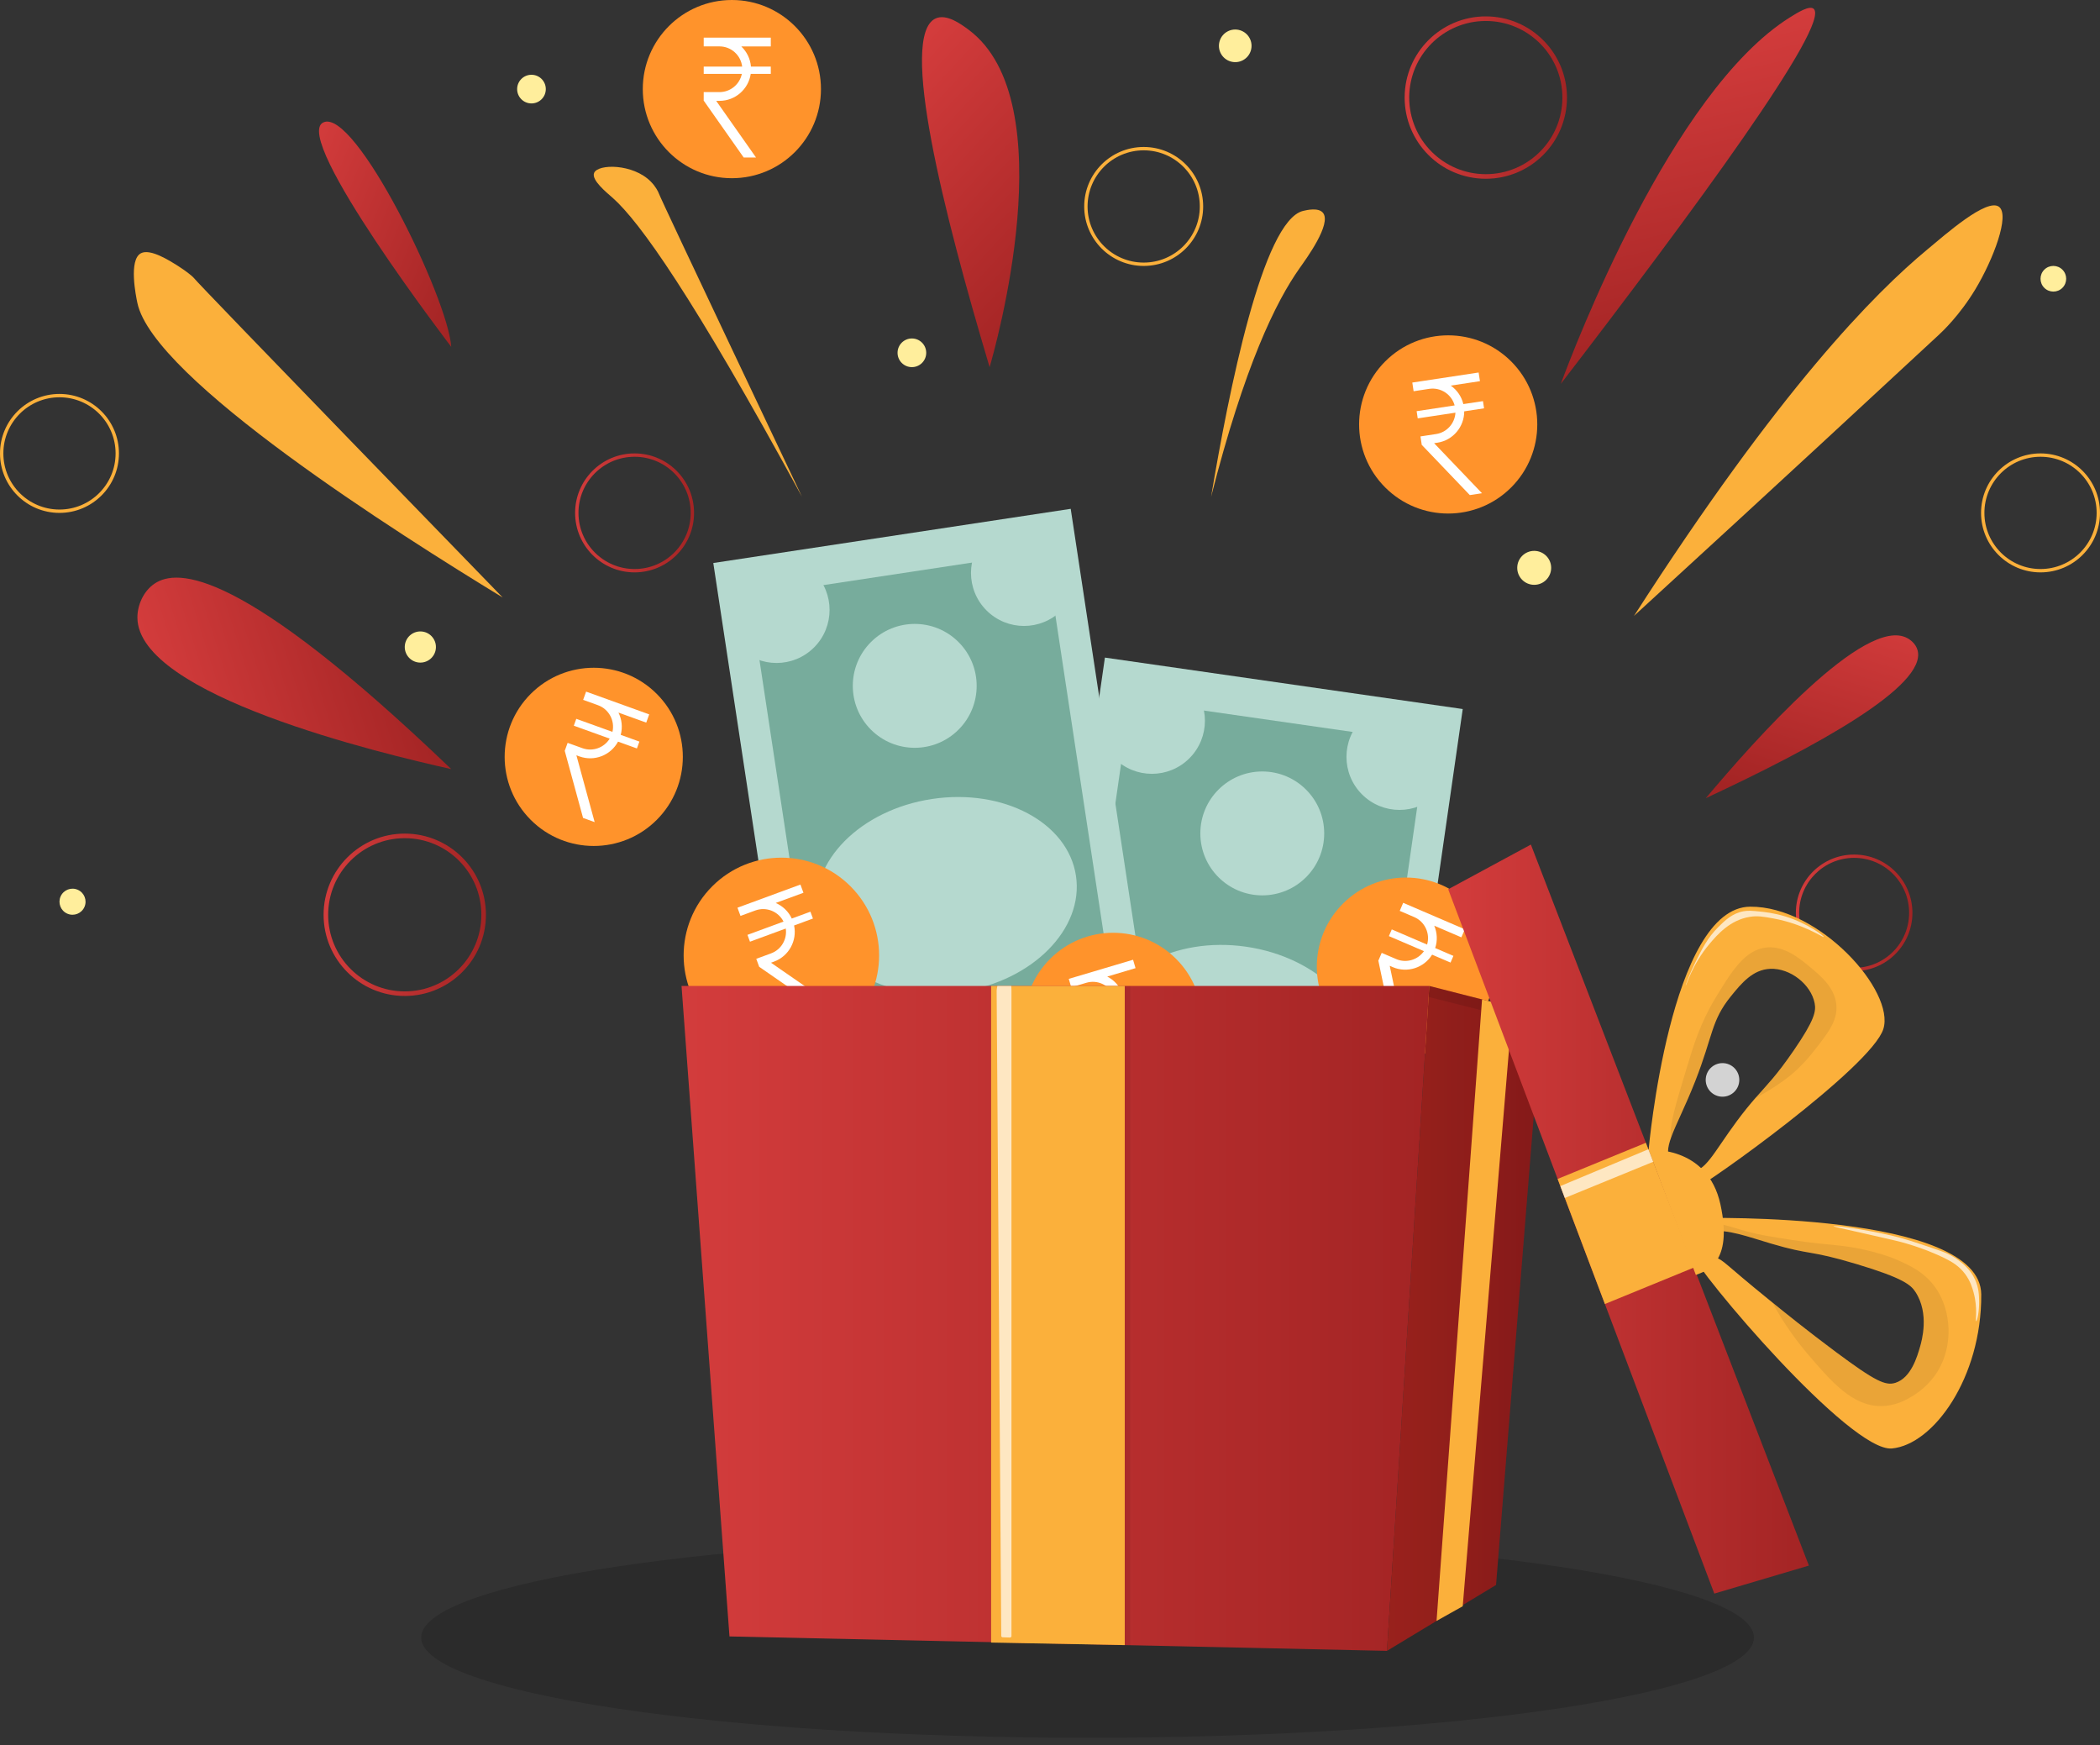<svg width="213" height="177" viewBox="0 0 213 177" fill="none" xmlns="http://www.w3.org/2000/svg">
<rect x="0" y="0" width="213" height="177" fill="#333333" stroke="none"/>
<g clip-path="url(#clip0_104_415)">
<path d="M148.363 71.903L112.069 66.686L101.577 139.674L137.871 144.891L148.363 71.903Z" fill="#B5D9CF"/>
<path d="M144.685 75.303L114.64 70.984L105.255 136.273L135.3 140.592L144.685 75.303Z" fill="#77AC9C"/>
<path d="M138.122 107.678C138.898 102.275 133.642 97.048 126.381 96.005C119.12 94.961 112.604 98.495 111.828 103.899C111.051 109.302 116.307 114.529 123.568 115.572C130.829 116.616 137.345 113.082 138.122 107.678Z" fill="#B5D9CF"/>
<path d="M128.03 90.799C131.499 90.799 134.312 87.986 134.312 84.517C134.312 81.047 131.499 78.235 128.03 78.235C124.56 78.235 121.748 81.047 121.748 84.517C121.748 87.986 124.56 90.799 128.03 90.799Z" fill="#B5D9CF"/>
<path d="M145.754 80.558C147.855 78.457 147.855 75.051 145.754 72.95C143.653 70.849 140.247 70.849 138.146 72.95C136.045 75.051 136.045 78.457 138.146 80.558C140.247 82.659 143.653 82.659 145.754 80.558Z" fill="#B5D9CF"/>
<path d="M136.784 142.197C138.885 140.096 138.885 136.69 136.784 134.589C134.683 132.488 131.277 132.488 129.176 134.589C127.075 136.69 127.075 140.096 129.176 142.197C131.277 144.298 134.683 144.298 136.784 142.197Z" fill="#B5D9CF"/>
<path d="M111.803 138.712C113.904 136.611 113.904 133.205 111.803 131.104C109.702 129.003 106.296 129.003 104.195 131.104C102.094 133.205 102.094 136.611 104.195 138.712C106.296 140.813 109.702 140.813 111.803 138.712Z" fill="#B5D9CF"/>
<path d="M120.639 76.898C122.74 74.797 122.74 71.391 120.639 69.29C118.538 67.189 115.132 67.189 113.031 69.29C110.93 71.391 110.93 74.797 113.031 76.898C115.132 78.999 118.538 78.999 120.639 76.898Z" fill="#B5D9CF"/>
<path d="M121.928 133.249C125.398 133.249 128.21 130.437 128.21 126.967C128.21 123.498 125.398 120.685 121.928 120.685C118.459 120.685 115.646 123.498 115.646 126.967C115.646 130.437 118.459 133.249 121.928 133.249Z" fill="#B5D9CF"/>
<path d="M108.601 51.6L72.349 57.095L83.401 130.001L119.653 124.506L108.601 51.6Z" fill="#B5D9CF"/>
<path d="M106.063 55.918L76.052 60.467L85.939 125.682L115.949 121.133L106.063 55.918Z" fill="#77AC9C"/>
<path d="M97.482 100.573C104.735 99.473 109.951 94.207 109.133 88.809C108.315 83.412 101.772 79.928 94.519 81.027C87.267 82.126 82.05 87.393 82.869 92.791C83.687 98.188 90.23 101.672 97.482 100.573Z" fill="#B5D9CF"/>
<path d="M97.222 73.995C99.676 71.542 99.676 67.564 97.222 65.111C94.769 62.658 90.792 62.658 88.338 65.111C85.885 67.564 85.885 71.542 88.338 73.995C90.792 76.448 94.769 76.448 97.222 73.995Z" fill="#B5D9CF"/>
<path d="M107.668 61.902C109.769 59.801 109.769 56.395 107.668 54.294C105.568 52.193 102.161 52.193 100.06 54.294C97.96 56.395 97.96 59.801 100.06 61.902C102.161 64.003 105.568 64.003 107.668 61.902Z" fill="#B5D9CF"/>
<path d="M118.248 121.24C119.098 118.393 117.478 115.396 114.631 114.547C111.784 113.698 108.787 115.317 107.938 118.165C107.089 121.012 108.708 124.008 111.555 124.858C114.403 125.707 117.399 124.087 118.248 121.24Z" fill="#B5D9CF"/>
<path d="M93.446 124.637C94.027 121.723 92.136 118.89 89.222 118.309C86.309 117.728 83.475 119.619 82.894 122.532C82.313 125.446 84.204 128.279 87.118 128.86C90.032 129.442 92.865 127.551 93.446 124.637Z" fill="#B5D9CF"/>
<path d="M82.567 65.657C84.668 63.557 84.668 60.15 82.567 58.05C80.466 55.949 77.059 55.949 74.959 58.05C72.858 60.15 72.858 63.557 74.959 65.657C77.059 67.758 80.466 67.758 82.567 65.657Z" fill="#B5D9CF"/>
<path d="M103.651 116.398C106.104 113.944 106.104 109.967 103.651 107.514C101.198 105.061 97.22 105.061 94.767 107.514C92.314 109.967 92.314 113.944 94.767 116.398C97.22 118.851 101.198 118.851 103.651 116.398Z" fill="#B5D9CF"/>
<path opacity="0.16" d="M110.31 176.228C147.639 176.228 177.901 171.676 177.901 166.062C177.901 160.447 147.639 155.896 110.31 155.896C72.981 155.896 42.72 160.447 42.72 166.062C42.72 171.676 72.981 176.228 110.31 176.228Z" fill="black"/>
<path d="M45.765 77.993C38.587 76.39 13.96 70.52 13.937 62.626C13.933 61.374 14.547 59.937 15.691 59.176C17.953 57.672 24.346 57.451 45.765 77.993Z" fill="url(#paint0_linear_104_415)"/>
<path d="M158.306 38.935C159.664 35.289 169.534 9.3 181.532 1.772C182.363 1.25 183.536 0.527 183.956 0.892C185.732 2.438 171.757 21.435 158.305 38.935H158.306Z" fill="url(#paint1_linear_104_415)"/>
<path d="M100.375 37.231C95.7 21.589 91.153 3.576 94.898 1.871C96.017 1.362 97.513 2.473 98.238 3.011C108.064 10.309 100.887 35.495 100.375 37.231Z" fill="url(#paint2_linear_104_415)"/>
<path d="M45.765 35.168C45.765 35.168 29.573 14.026 32.777 12.424C35.98 10.822 45.475 30.297 45.765 35.168Z" fill="url(#paint3_linear_104_415)"/>
<path d="M173.021 80.941C177.877 75.163 189.174 62.371 193.462 64.715C193.662 64.824 194.301 65.214 194.499 65.949C195.476 69.585 184.069 75.788 173.021 80.941Z" fill="url(#paint4_linear_104_415)"/>
<path d="M165.733 62.459C180.538 39.415 190.121 29.75 195.484 25.301C197.301 23.793 201.532 20.043 202.759 20.973C203.874 21.819 202.19 26.285 200.371 29.313C198.749 32.013 196.955 33.675 196.646 33.961C191.995 38.271 180.777 48.688 165.734 62.459L165.733 62.459Z" fill="#FBB03B"/>
<path d="M50.986 60.591C40.442 54.163 15.536 38.43 13.932 30.711C13.793 30.044 13.028 26.36 14.29 25.684C15.229 25.182 17.166 26.407 18.079 26.985C18.958 27.54 19.551 28.057 19.613 28.137C20.193 28.895 50.986 60.591 50.986 60.591Z" fill="#FBB03B"/>
<path d="M81.342 50.372C70.236 29.988 64.877 22.485 62.142 20.064C61.553 19.543 59.956 18.258 60.261 17.534C60.654 16.604 64.198 16.585 66.005 18.41C66.53 18.94 66.777 19.479 66.82 19.604C67.051 20.285 81.342 50.372 81.342 50.372V50.372Z" fill="#FBB03B"/>
<path d="M122.841 50.372C124.624 39.726 128.076 22.358 132.178 21.386C132.535 21.302 133.72 21.021 134.183 21.577C135.108 22.686 132.464 26.28 131.811 27.204C129.389 30.629 126.231 37.096 122.841 50.372H122.841Z" fill="#FBB03B"/>
<path d="M64.365 45.98C61.033 45.98 58.333 48.681 58.333 52.013C58.333 55.344 61.033 58.045 64.365 58.045C67.697 58.045 70.397 55.345 70.397 52.013C70.397 48.681 67.696 45.98 64.365 45.98ZM64.365 57.704C61.222 57.704 58.673 55.156 58.673 52.013C58.673 48.87 61.222 46.321 64.365 46.321C67.508 46.321 70.056 48.87 70.056 52.013C70.056 55.156 67.508 57.704 64.365 57.704Z" fill="url(#paint5_linear_104_415)"/>
<path d="M116.003 14.905C112.671 14.905 109.97 17.605 109.97 20.937C109.97 24.269 112.671 26.969 116.003 26.969C119.335 26.969 122.035 24.269 122.035 20.937C122.035 17.605 119.335 14.905 116.003 14.905ZM116.003 26.628C112.859 26.628 110.311 24.08 110.311 20.937C110.311 17.794 112.859 15.245 116.003 15.245C119.146 15.245 121.694 17.794 121.694 20.937C121.694 24.08 119.146 26.628 116.003 26.628Z" fill="#FBB03B"/>
<path d="M206.967 45.98C203.636 45.98 200.935 48.681 200.935 52.013C200.935 55.344 203.635 58.045 206.967 58.045C210.299 58.045 213 55.345 213 52.013C213 48.681 210.299 45.98 206.967 45.98ZM206.967 57.704C203.824 57.704 201.276 55.156 201.276 52.013C201.276 48.87 203.824 46.321 206.967 46.321C210.111 46.321 212.659 48.87 212.659 52.013C212.659 55.156 210.111 57.704 206.967 57.704Z" fill="#FBB03B"/>
<path d="M6.032 39.949C2.701 39.949 0 42.649 0 45.981C0 49.313 2.7 52.013 6.032 52.013C9.364 52.013 12.065 49.312 12.065 45.981C12.065 42.65 9.364 39.949 6.032 39.949ZM6.032 51.672C2.889 51.672 0.341 49.124 0.341 45.981C0.341 42.838 2.889 40.289 6.032 40.289C9.176 40.289 11.724 42.838 11.724 45.981C11.724 49.124 9.176 51.672 6.032 51.672Z" fill="#FBB03B"/>
<path d="M150.703 1.662C146.156 1.662 142.471 5.349 142.471 9.895C142.471 14.442 146.157 18.128 150.703 18.128C155.25 18.128 158.936 14.442 158.936 9.895C158.936 5.349 155.25 1.662 150.703 1.662ZM150.703 17.663C146.413 17.663 142.935 14.185 142.935 9.895C142.935 5.605 146.413 2.127 150.703 2.127C154.994 2.127 158.472 5.605 158.472 9.895C158.472 14.185 154.994 17.663 150.703 17.663Z" fill="url(#paint6_linear_104_415)"/>
<path d="M188.063 86.661C184.799 86.661 182.152 89.307 182.152 92.572C182.152 95.836 184.799 98.483 188.063 98.483C191.328 98.483 193.974 95.836 193.974 92.572C193.974 89.307 191.328 86.661 188.063 86.661ZM188.063 98.148C184.983 98.148 182.486 95.651 182.486 92.572C182.486 89.492 184.984 86.995 188.063 86.995C191.143 86.995 193.64 89.492 193.64 92.572C193.64 95.651 191.143 98.148 188.063 98.148Z" fill="url(#paint7_linear_104_415)"/>
<path d="M41.055 84.536C36.508 84.536 32.822 88.222 32.822 92.768C32.822 97.315 36.509 101.001 41.055 101.001C45.602 101.001 49.288 97.315 49.288 92.768C49.288 88.222 45.602 84.536 41.055 84.536ZM41.055 100.537C36.765 100.537 33.287 97.059 33.287 92.768C33.287 88.478 36.765 85 41.055 85C45.346 85 48.824 88.478 48.824 92.768C48.824 97.059 45.346 100.537 41.055 100.537Z" fill="url(#paint8_linear_104_415)"/>
<path d="M155.612 59.307C156.563 59.307 157.333 58.536 157.333 57.586C157.333 56.635 156.563 55.864 155.612 55.864C154.661 55.864 153.891 56.635 153.891 57.586C153.891 58.536 154.661 59.307 155.612 59.307Z" fill="#FFEE9C"/>
<path d="M92.492 37.231C93.294 37.231 93.945 36.581 93.945 35.778C93.945 34.975 93.294 34.324 92.492 34.324C91.689 34.324 91.038 34.975 91.038 35.778C91.038 36.581 91.689 37.231 92.492 37.231Z" fill="#FFEE9C"/>
<path d="M53.906 10.489C54.709 10.489 55.36 9.839 55.36 9.036C55.36 8.233 54.709 7.582 53.906 7.582C53.104 7.582 52.453 8.233 52.453 9.036C52.453 9.839 53.104 10.489 53.906 10.489Z" fill="#FFEE9C"/>
<path d="M44.204 65.806C44.31 64.939 43.694 64.151 42.827 64.045C41.961 63.939 41.172 64.556 41.066 65.422C40.961 66.289 41.577 67.077 42.444 67.183C43.31 67.289 44.098 66.672 44.204 65.806Z" fill="#FFEE9C"/>
<path d="M8.565 91.976C8.859 91.308 8.557 90.528 7.889 90.234C7.221 89.939 6.441 90.242 6.146 90.909C5.852 91.577 6.154 92.358 6.822 92.652C7.49 92.947 8.27 92.644 8.565 91.976Z" fill="#FFEE9C"/>
<path d="M126.871 5.128C127.136 4.253 126.642 3.33 125.767 3.065C124.893 2.8 123.97 3.294 123.705 4.169C123.44 5.043 123.934 5.966 124.809 6.231C125.683 6.496 126.606 6.002 126.871 5.128Z" fill="#FFEE9C"/>
<path d="M209.189 29.189C209.697 28.681 209.697 27.857 209.189 27.349C208.681 26.841 207.857 26.841 207.349 27.349C206.841 27.857 206.841 28.681 207.349 29.189C207.857 29.697 208.681 29.697 209.189 29.189Z" fill="#FFEE9C"/>
<path d="M176.406 109.681C176.499 108.745 175.815 107.911 174.879 107.818C173.942 107.726 173.108 108.409 173.016 109.346C172.923 110.282 173.607 111.116 174.543 111.209C175.479 111.301 176.314 110.617 176.406 109.681Z" fill="#D3D3D3"/>
<path d="M148.988 104.417C152.517 100.889 152.517 95.168 148.988 91.639C145.459 88.11 139.738 88.11 136.21 91.639C132.681 95.168 132.681 100.889 136.21 104.417C139.738 107.946 145.459 107.946 148.988 104.417Z" fill="#FF932B"/>
<path d="M148.576 94.24L142.323 91.555L141.973 92.371L143.442 93.002C144.532 93.469 145.078 94.679 144.748 95.789L141.166 94.251L140.874 94.93L144.429 96.456C143.813 97.339 142.641 97.701 141.614 97.26L140.144 96.63L139.794 97.446L139.81 97.452L141.256 104.325L142.404 104.818L140.958 97.945L141.263 98.076C142.741 98.71 144.437 98.143 145.256 96.812L147.126 97.615L147.418 96.936L145.568 96.141C145.823 95.378 145.771 94.574 145.472 93.874L148.225 95.055L148.576 94.24H148.576Z" fill="white"/>
<path d="M119.29 110.017C122.819 106.489 122.819 100.767 119.29 97.239C115.762 93.71 110.041 93.71 106.512 97.239C102.983 100.767 102.983 106.489 106.512 110.017C110.041 113.546 115.762 113.546 119.29 110.017Z" fill="#FF932B"/>
<path d="M114.925 97.328L108.403 99.268L108.655 100.119L110.187 99.663C111.324 99.325 112.518 99.904 112.975 100.969L109.239 102.08L109.45 102.789L113.157 101.687C113.25 102.759 112.58 103.788 111.509 104.106L109.977 104.562L110.23 105.413L110.247 105.408L115.755 109.762L116.953 109.406L111.444 105.051L111.762 104.957C113.303 104.498 114.243 102.976 114.021 101.429L115.971 100.849L115.76 100.14L113.831 100.714C113.537 99.965 112.983 99.38 112.306 99.033L115.177 98.179L114.925 97.328H114.925Z" fill="white"/>
<path d="M86.264 103.898C90.135 100.027 90.135 93.75 86.264 89.878C82.393 86.007 76.116 86.007 72.244 89.878C68.373 93.75 68.373 100.027 72.244 103.898C76.116 107.77 82.393 107.77 86.264 103.898Z" fill="#FF932B"/>
<path d="M81.188 89.702L74.801 92.051L75.107 92.884L76.608 92.332C77.721 91.923 78.949 92.426 79.473 93.458L75.814 94.804L76.069 95.498L79.699 94.163C79.859 95.227 79.256 96.296 78.207 96.682L76.707 97.234L77.013 98.067L77.03 98.061L82.804 102.058L83.976 101.627L78.202 97.63L78.513 97.515C80.023 96.96 80.865 95.382 80.544 93.852L82.455 93.149L82.2 92.455L80.31 93.15C79.97 92.421 79.38 91.872 78.681 91.569L81.493 90.535L81.186 89.702H81.188Z" fill="white"/>
<path d="M140.678 167.413L73.99 165.951L69.127 99.987H144.973L140.678 167.413Z" fill="url(#paint9_linear_104_415)"/>
<path d="M144.973 99.987L156.39 102.902L151.741 160.73L140.678 167.413L144.973 99.987Z" fill="url(#paint10_linear_104_415)"/>
<path opacity="0.1" d="M156.391 102.903L151.742 160.729L148.373 162.764L145.708 164.375L140.679 167.412L144.974 99.987L150.321 101.353L153.413 102.143L156.391 102.903Z" fill="black"/>
<path opacity="0.1" d="M144.902 101.101L156.317 103.976L156.39 102.902L144.973 99.987L144.902 101.101Z" fill="black"/>
<path opacity="0.07" d="M101.086 100.067L114.645 99.987L114.638 166.83L100.944 166.574L101.086 100.067Z" fill="black"/>
<path d="M114.082 99.987V166.83L100.528 166.573V99.987H114.082Z" fill="#FBB03B"/>
<path d="M153.413 102.143L148.373 162.764L148.363 162.89L145.708 164.375L150.321 101.352L153.413 102.143Z" fill="#FBB03B"/>
<path opacity="0.69" d="M102.592 100.441V165.923C102.592 166.002 102.517 166.065 102.427 166.062L101.708 166.037C101.623 166.035 101.556 165.974 101.556 165.9L101.088 100.443C101.101 100.315 101.123 100.161 101.16 99.987H102.575C102.574 100.158 102.581 100.31 102.592 100.44V100.441Z" fill="white"/>
<path d="M183.473 158.765L173.879 161.605L162.782 132.239L158.718 121.487L158.262 120.28L157.989 119.557L146.888 90.181L155.275 85.648L166.939 115.891L167.192 116.548L167.681 117.817L171.816 128.539L183.473 158.765Z" fill="url(#paint11_linear_104_415)"/>
<path d="M200.955 131.269C200.907 122.834 172.568 123.523 172.568 123.523C172.568 123.523 170.519 124.538 171.414 126.856C172.309 129.175 187.672 147.277 191.893 146.889C196.115 146.501 201.003 139.703 200.955 131.269V131.269ZM179.421 131.799C174.761 128.024 174.909 127.84 173.924 127.477C173.461 127.306 172.139 126.866 172.103 126.172C172.08 125.736 172.576 125.381 172.729 125.273C172.993 125.083 173.298 124.963 173.636 124.898C175.133 124.612 177.29 125.415 179.625 126.107C183.764 127.335 183.369 126.707 188.323 128.193C193.084 129.623 193.818 130.312 194.279 131.014C195.719 133.206 194.916 135.994 194.749 136.572C194.462 137.568 193.844 139.711 192.266 140.227C191.265 140.555 190.243 140.106 186.19 137.09C183.346 134.973 180.946 133.036 179.751 132.066C179.628 131.967 179.518 131.877 179.421 131.799Z" fill="#FBB03B"/>
<path d="M191.024 104.352C192.23 100.515 184.558 91.904 177.522 91.947C169.406 91.995 167.216 116.61 167.216 116.61C167.216 116.61 170.035 121.34 171.529 120.776C173.024 120.211 189.818 108.19 191.024 104.352ZM171.384 118.838C170.693 118.83 169.922 118.468 169.504 117.858C169.043 117.185 169.117 116.409 169.508 115.325C169.983 114.005 170.93 112.228 171.949 109.629C173.783 104.954 173.534 103.534 175.576 101.014C176.647 99.692 177.787 98.327 179.541 98.247C181.578 98.155 183.687 99.829 184.058 101.733C184.217 102.546 184.056 103.435 181.942 106.517C180.159 109.117 179.236 109.994 178.047 111.353C177.506 111.972 176.909 112.69 176.15 113.716C173.771 116.934 172.995 118.858 171.385 118.838H171.384Z" fill="#FBB03B"/>
<path opacity="0.07" d="M169.508 115.325C169.268 114.298 169.933 112.095 171.028 108.468C171.74 106.108 172.426 103.792 174.009 101.183C175.617 98.535 176.987 96.279 179.205 96.08C181.004 95.919 182.527 97.183 183.573 98.052C184.679 98.969 186.147 100.188 186.266 101.984C186.372 103.578 185.364 104.844 183.76 106.856C182.88 107.96 182.025 108.698 181.716 108.956C181.127 109.449 180.62 109.792 180.206 110.071C179.361 110.638 178.612 111.059 178.047 111.353C179.237 109.994 180.159 109.117 181.942 106.517C184.055 103.435 184.216 102.546 184.058 101.733C183.686 99.829 181.577 98.155 179.541 98.247C177.786 98.327 176.646 99.692 175.575 101.014C173.533 103.534 173.783 104.954 171.948 109.629C170.929 112.228 169.983 114.005 169.507 115.325H169.508Z" fill="black"/>
<path opacity="0.07" d="M190.805 142.591C187.883 142.608 185.727 140.088 183.395 137.362C182.394 136.192 181.046 134.437 179.751 132.066C180.946 133.036 183.346 134.974 186.191 137.09C190.244 140.106 191.265 140.555 192.266 140.227C193.844 139.712 194.462 137.568 194.749 136.572C194.916 135.994 195.72 133.206 194.279 131.015C193.818 130.312 193.084 129.623 188.323 128.194C183.37 126.707 183.765 127.336 179.626 126.108C177.291 125.415 175.133 124.612 173.636 124.899C173.488 124.564 173.498 124.37 173.583 124.256C173.935 123.784 175.521 124.437 177.471 124.959C178.442 125.219 179.535 125.392 181.72 125.738C185.709 126.371 186.828 126.128 189.925 126.932C191.406 127.317 192.096 127.622 192.381 127.747C193.693 128.325 195.264 129.015 196.394 130.698C197.92 132.971 198.128 136.434 196.554 139.029C195.659 140.506 194.441 141.321 193.762 141.705C193.116 142.094 192.082 142.583 190.806 142.59L190.805 142.591Z" fill="black"/>
<path d="M167.216 116.61C167.216 116.61 173.191 116.112 174.501 122.137C175.812 128.161 173.005 128.911 172.007 129.289L167.216 116.61Z" fill="#FBB03B"/>
<path opacity="0.69" d="M184.98 95.017C185.028 94.933 183.367 93.643 181.097 92.942C179.931 92.583 178.938 92.481 178.491 92.438C177.722 92.363 177.337 92.326 176.869 92.407C175.71 92.607 174.953 93.346 174.265 94.035C173.212 95.089 172.683 96.131 171.974 97.558C171.317 98.877 170.95 99.929 170.984 99.944C171.032 99.965 171.636 97.806 173.379 95.738C174.185 94.783 175.467 93.305 177.473 92.979C178.251 92.852 178.822 92.95 179.842 93.135C182.958 93.7 184.929 95.108 184.98 95.017Z" fill="white"/>
<path opacity="0.69" d="M185.963 124.349C185.976 124.273 188.687 124.576 191.791 125.286C193.069 125.579 194.114 125.931 196.206 126.637C197.166 126.961 197.919 127.236 198.734 127.87C199.17 128.208 199.867 128.764 200.321 129.751C200.715 130.609 200.73 131.369 200.74 131.926C200.76 132.937 200.558 133.982 200.429 133.976C200.334 133.972 200.62 132.704 200.184 131.09C200.061 130.638 199.857 129.909 199.305 129.179C198.682 128.353 197.927 127.939 197.403 127.674C195.011 126.462 192.543 125.878 192.23 125.805C187.455 124.701 185.955 124.406 185.964 124.35L185.963 124.349Z" fill="white"/>
<path d="M166.938 115.891L157.988 119.557L158.261 120.28L158.718 121.487L162.781 132.24L171.816 128.539L167.68 117.816L167.191 116.548L166.938 115.891Z" fill="#FBB03B"/>
<path opacity="0.69" d="M167.681 117.817L158.718 121.487L158.262 120.28L167.192 116.548L167.681 117.817Z" fill="white"/>
<path d="M153.277 49.431C156.806 45.902 156.806 40.181 153.277 36.652C149.748 33.124 144.027 33.124 140.498 36.652C136.97 40.181 136.97 45.902 140.498 49.431C144.027 52.96 149.748 52.96 153.277 49.431Z" fill="#FF932B"/>
<path d="M149.976 37.776L143.248 38.796L143.381 39.674L144.962 39.434C146.134 39.257 147.237 39.996 147.542 41.113L143.687 41.697L143.798 42.428L147.623 41.849C147.566 42.923 146.761 43.85 145.656 44.017L144.076 44.257L144.209 45.135L144.226 45.132L149.081 50.206L150.316 50.019L145.461 44.944L145.789 44.895C147.379 44.654 148.521 43.277 148.514 41.714L150.526 41.409L150.415 40.678L148.425 40.979C148.238 40.196 147.77 39.54 147.147 39.104L150.109 38.655L149.975 37.777L149.976 37.776Z" fill="white"/>
<path d="M66.612 83.143C70.141 79.614 70.141 73.893 66.612 70.365C63.083 66.836 57.362 66.836 53.833 70.365C50.305 73.893 50.305 79.614 53.833 83.143C57.362 86.672 63.083 86.672 66.612 83.143Z" fill="#FF932B"/>
<path d="M65.849 72.445L59.448 70.137L59.147 70.972L60.65 71.514C61.766 71.916 62.383 73.091 62.12 74.219L58.452 72.896L58.201 73.592L61.84 74.904C61.278 75.822 60.129 76.253 59.077 75.874L57.574 75.332L57.272 76.166L57.289 76.172L59.139 82.947L60.315 83.371L58.464 76.596L58.776 76.709C60.289 77.255 61.949 76.587 62.687 75.21L64.602 75.9L64.853 75.205L62.959 74.522C63.167 73.744 63.069 72.945 62.729 72.264L65.547 73.28L65.848 72.445H65.849Z" fill="white"/>
<path d="M74.233 18.072C79.223 18.072 83.269 14.026 83.269 9.036C83.269 4.045 79.223 0 74.233 0C69.243 0 65.197 4.045 65.197 9.036C65.197 14.026 69.243 18.072 74.233 18.072Z" fill="#FF932B"/>
<path d="M78.182 3.818H71.377V4.705H72.976C74.162 4.705 75.141 5.601 75.276 6.751H71.377V7.491H75.245C75.028 8.545 74.093 9.34 72.975 9.34H71.376V10.228H71.394L75.433 15.973H76.683L72.643 10.228H72.975C74.584 10.228 75.919 9.037 76.146 7.492H78.181V6.752H76.168C76.101 5.95 75.737 5.231 75.186 4.706H78.181V3.818L78.182 3.818Z" fill="white"/>
</g>
<defs>
<linearGradient id="paint0_linear_104_415" x1="16.934" y1="72.723" x2="41.569" y2="64.941" gradientUnits="userSpaceOnUse">
<stop stop-color="#D33C3C"/>
<stop offset="1" stop-color="#A32424"/>
</linearGradient>
<linearGradient id="paint1_linear_104_415" x1="167.875" y1="4.265" x2="174.737" y2="35.318" gradientUnits="userSpaceOnUse">
<stop stop-color="#D33C3C"/>
<stop offset="1" stop-color="#A32424"/>
</linearGradient>
<linearGradient id="paint2_linear_104_415" x1="88.88" y1="9.094" x2="109.648" y2="28.332" gradientUnits="userSpaceOnUse">
<stop stop-color="#D33C3C"/>
<stop offset="1" stop-color="#A32424"/>
</linearGradient>
<linearGradient id="paint3_linear_104_415" x1="29.069" y1="20.179" x2="48.153" y2="27.827" gradientUnits="userSpaceOnUse">
<stop stop-color="#D33C3C"/>
<stop offset="1" stop-color="#A32424"/>
</linearGradient>
<linearGradient id="paint4_linear_104_415" x1="187.118" y1="61.16" x2="181.011" y2="81.58" gradientUnits="userSpaceOnUse">
<stop stop-color="#D33C3C"/>
<stop offset="1" stop-color="#A32424"/>
</linearGradient>
<linearGradient id="paint5_linear_104_415" x1="58.333" y1="52.013" x2="70.397" y2="52.013" gradientUnits="userSpaceOnUse">
<stop stop-color="#D33C3C"/>
<stop offset="1" stop-color="#A32424"/>
</linearGradient>
<linearGradient id="paint6_linear_104_415" x1="142.471" y1="9.895" x2="158.937" y2="9.895" gradientUnits="userSpaceOnUse">
<stop stop-color="#D33C3C"/>
<stop offset="1" stop-color="#A32424"/>
</linearGradient>
<linearGradient id="paint7_linear_104_415" x1="182.152" y1="92.572" x2="193.974" y2="92.572" gradientUnits="userSpaceOnUse">
<stop stop-color="#D33C3C"/>
<stop offset="1" stop-color="#A32424"/>
</linearGradient>
<linearGradient id="paint8_linear_104_415" x1="32.822" y1="92.768" x2="49.288" y2="92.768" gradientUnits="userSpaceOnUse">
<stop stop-color="#D33C3C"/>
<stop offset="1" stop-color="#A32424"/>
</linearGradient>
<linearGradient id="paint9_linear_104_415" x1="69.127" y1="133.7" x2="144.973" y2="133.7" gradientUnits="userSpaceOnUse">
<stop stop-color="#D33C3C"/>
<stop offset="1" stop-color="#A32424"/>
</linearGradient>
<linearGradient id="paint10_linear_104_415" x1="140.678" y1="133.7" x2="156.39" y2="133.7" gradientUnits="userSpaceOnUse">
<stop stop-color="#AA251F"/>
<stop offset="1" stop-color="#931C1C"/>
</linearGradient>
<linearGradient id="paint11_linear_104_415" x1="146.888" y1="123.626" x2="183.473" y2="123.626" gradientUnits="userSpaceOnUse">
<stop stop-color="#D33C3C"/>
<stop offset="1" stop-color="#A32424"/>
</linearGradient>
<clipPath id="clip0_104_415">
<rect width="213" height="176.227" fill="white"/>
</clipPath>
</defs>
</svg>
